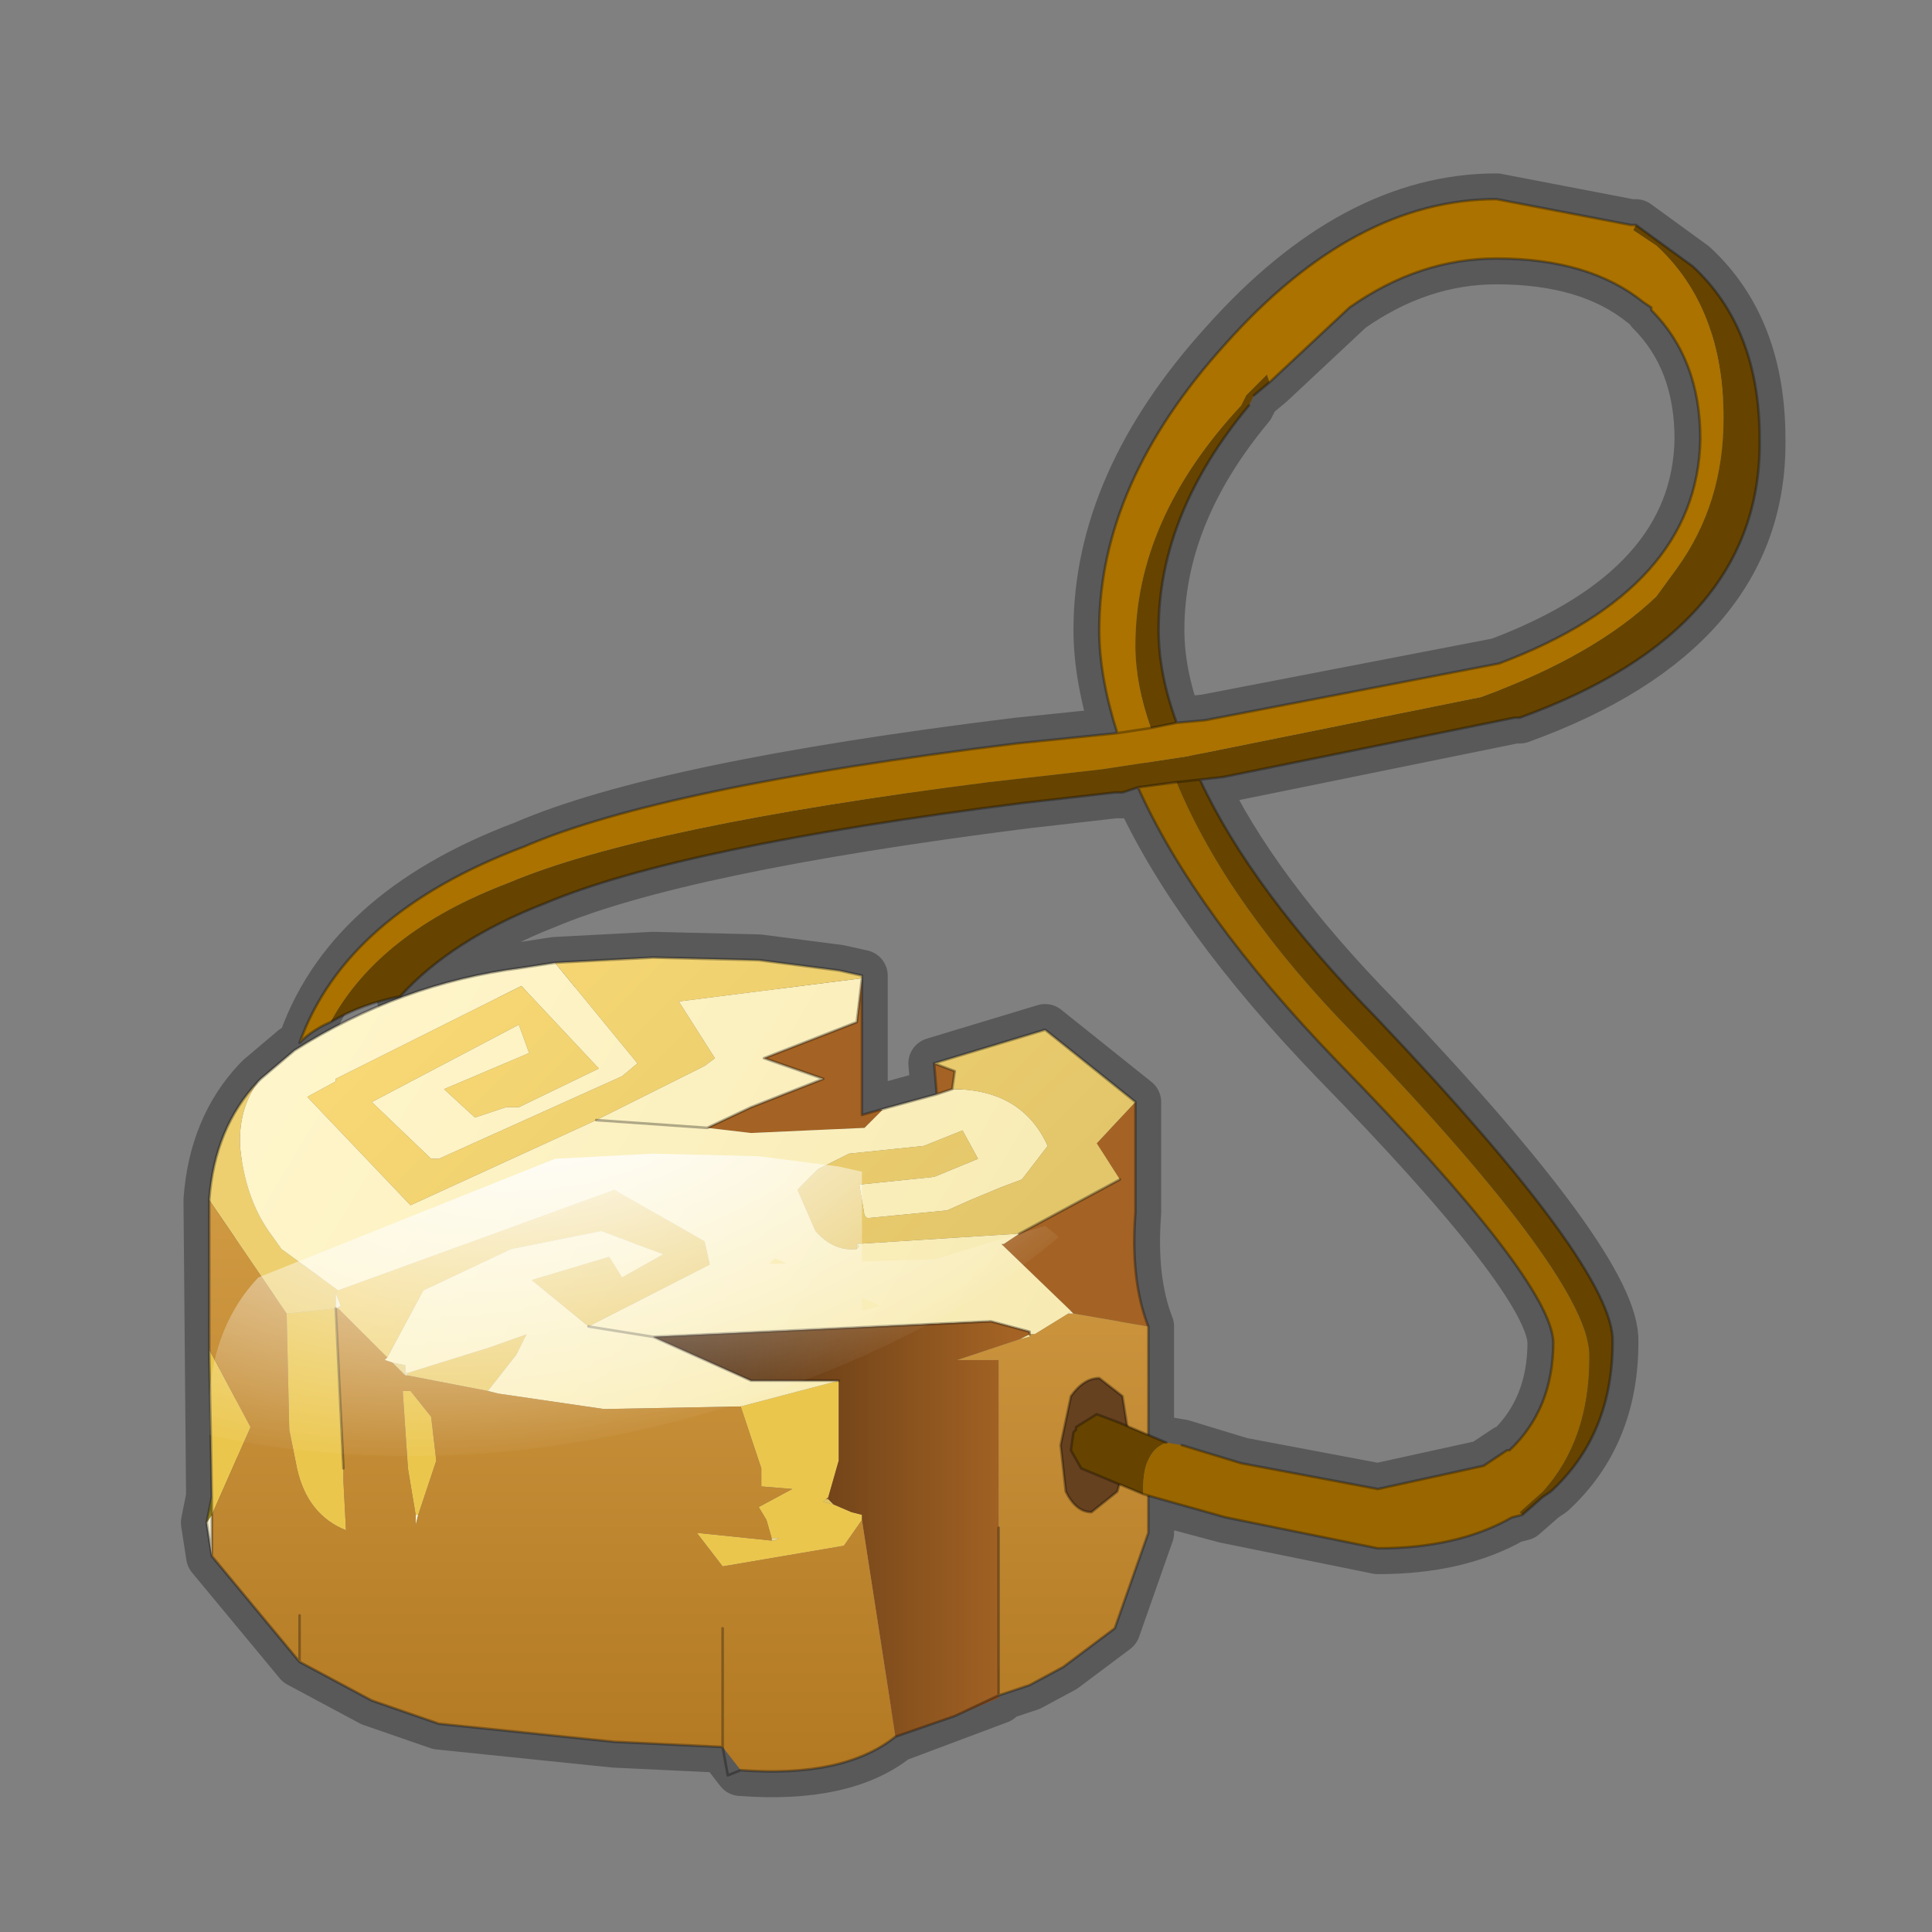 <?xml version="1.0" encoding="UTF-8" standalone="no"?>
<svg xmlns:xlink="http://www.w3.org/1999/xlink" height="440.0px" width="440.0px" xmlns="http://www.w3.org/2000/svg">
  <rect width="100%" height="100%" fill="#808080" stroke="none"/>
  <g transform="matrix(10.0, 0.0, 0.0, 10.0, 0.0, 0.0)">
    <use height="44.0" transform="matrix(1.0, 0.0, 0.0, 1.0, 0.0, 0.0)" width="44.0" xlink:href="#shape0"/>
    <use height="31.45" transform="matrix(1.175, 0.0, 0.0, 1.175, -3.4, 3.949)" width="37.5" xlink:href="#sprite0"/>
    <use height="30.8" transform="matrix(1.175, 0.0, 0.0, 1.175, -3.4, 4.536)" width="37.0" xlink:href="#sprite2"/>
  </g>
  <defs>
    <g id="shape0" transform="matrix(1.0, 0.0, 0.0, 1.0, 0.0, 0.0)">
      <path d="M44.0 44.0 L0.0 44.0 0.0 0.0 44.0 0.0 44.0 44.0" fill="#43adca" fill-opacity="0.0" fill-rule="evenodd" stroke="none"/>
    </g>
    <g id="sprite0" transform="matrix(1.0, 0.0, 0.0, 1.0, 0.0, 4.3)">
      <use height="31.45" transform="matrix(1.0, 0.0, 0.0, 1.0, 6.4, -4.3)" width="31.1" xlink:href="#shape1"/>
      <clipPath id="clipPath0" transform="matrix(1.0, 0.0, 0.0, 1.0, 0.0, 4.3)">
        <use height="16.35" transform="matrix(1.0, 0.0, 0.0, 1.0, 6.65, 10.65)" width="18.75" xlink:href="#shape2"/>
      </clipPath>
      <g clip-path="url(#clipPath0)">
        <use height="38.45" transform="matrix(0.535, -0.411, 0.253, 0.329, 0.017, 14.177)" width="34.5" xlink:href="#sprite1"/>
      </g>
    </g>
    <g id="shape1" transform="matrix(1.0, 0.0, 0.0, 1.0, -6.4, 4.3)">
      <path d="M29.05 -1.7 Q30.4 -2.65 31.9 -2.65 33.7 -2.65 34.75 -1.8 L34.9 -1.7 34.9 -1.65 Q35.85 -0.7 35.85 0.85 35.8 3.75 31.95 5.2 L26.25 6.3 25.7 6.35 Q25.35 5.4 25.35 4.55 25.35 2.3 27.1 0.2 L27.2 0.0 27.5 -0.25 29.05 -1.7 M34.5 -3.3 L31.9 -3.8 Q29.15 -3.8 26.65 -1.0 24.2 1.7 24.2 4.55 24.2 5.45 24.55 6.55 L22.6 6.75 Q15.7 7.6 13.05 8.75 9.6 10.05 8.75 12.65 L8.6 12.7 7.95 13.25 7.9 13.3 Q7.05 14.2 6.95 15.6 L7.0 21.35 6.9 21.85 7.0 22.5 8.7 24.55 10.1 25.3 11.4 25.75 14.8 26.1 16.9 26.2 17.25 26.65 Q19.25 26.8 20.25 26.0 L22.25 25.25 22.25 25.2 22.85 25.0 23.5 24.65 24.5 23.9 25.15 22.05 25.15 21.35 26.65 21.75 29.6 22.35 Q31.15 22.35 32.2 21.75 L32.4 21.7 32.8 21.35 32.95 21.25 Q34.15 20.15 34.15 18.35 34.2 16.95 29.6 12.1 27.15 9.6 26.15 7.45 L26.6 7.4 32.25 6.25 32.35 6.25 Q37.05 4.55 37.0 0.85 37.0 -1.3 35.7 -2.5 L34.6 -3.3 34.5 -3.3 M24.95 7.6 Q26.05 10.05 28.8 12.9 32.95 17.15 33.0 18.35 33.0 19.65 32.15 20.45 L32.1 20.45 31.65 20.75 29.6 21.2 26.95 20.7 25.8 20.35 25.5 20.3 25.15 20.15 25.15 18.05 Q24.8 17.15 24.9 15.85 L24.9 13.7 23.15 12.3 21.0 12.95 21.05 13.55 19.6 13.95 19.6 11.25 19.15 11.15 17.6 10.95 15.55 10.9 13.65 11.0 13.0 11.1 Q11.8 11.25 10.7 11.7 11.65 10.55 13.45 9.85 16.05 8.75 22.75 7.9 L24.5 7.7 24.65 7.7 24.95 7.6" fill="none" stroke="#000000" stroke-linecap="round" stroke-linejoin="round" stroke-opacity="0.302" stroke-width="1.0"/>
    </g>
    <g id="shape2" transform="matrix(1.0, 0.0, 0.0, 1.0, -6.65, -10.65)">
      <path d="M23.6 17.8 L23.65 17.75 23.7 17.8 23.6 17.8 M7.0 22.5 L6.9 21.85 7.0 21.7 7.0 22.5 M10.75 18.95 L10.8 18.95 10.75 19.0 10.75 18.95 M9.4 17.7 L9.4 17.4 9.5 17.65 9.4 17.7 M10.95 21.7 L11.0 21.7 10.95 21.9 10.95 21.7" fill="#f7f0d0" fill-rule="evenodd" stroke="none"/>
      <path d="M23.65 17.75 L22.3 16.45 22.35 16.45 22.65 16.25 24.6 15.2 24.15 14.5 24.9 13.7 24.9 15.85 Q24.8 17.15 25.15 18.05 L23.7 17.8 23.65 17.75 M21.35 13.45 L21.05 13.55 21.0 12.95 21.4 13.1 21.35 13.45 M19.95 13.85 L20.0 13.85 19.65 14.2 17.45 14.3 16.6 14.2 17.45 13.8 18.85 13.25 17.7 12.85 19.5 12.15 19.6 11.3 19.6 13.95 19.95 13.85 M18.9 21.4 L18.95 21.35 18.95 21.4 18.9 21.4" fill="#a46324" fill-rule="evenodd" stroke="none"/>
      <path d="M19.5 16.45 L19.55 16.5 19.5 16.55 19.5 16.45 M10.5 18.75 L10.75 18.8 10.75 18.95 10.75 19.0 10.5 18.75 M17.25 19.6 L17.4 19.55 17.25 19.6 M17.85 22.15 L18.0 22.15 17.9 22.2 17.85 22.2 17.85 22.15 M9.45 17.7 L9.4 17.7 9.5 17.65 9.45 17.7 M10.8 18.95 L10.8 19.0 10.75 19.0 10.8 18.95" fill="#ebd68d" fill-rule="evenodd" stroke="none"/>
      <path d="M22.65 18.3 L22.85 18.2 22.85 18.25 22.65 18.3" fill="#efe1a0" fill-rule="evenodd" stroke="none"/>
      <path d="M6.9 21.85 L7.0 21.35 7.0 21.7 6.9 21.85" fill="#a58f1d" fill-rule="evenodd" stroke="none"/>
      <path d="M19.05 21.5 L18.85 21.45 18.9 21.4 18.95 21.4 19.05 21.5" fill="#e2c55f" fill-rule="evenodd" stroke="none"/>
      <path d="M16.6 14.2 L16.5 14.2 16.65 14.2 16.6 14.2 M22.25 25.2 L22.25 25.25 21.4 25.6 22.25 25.2" fill="#8f4b1b" fill-rule="evenodd" stroke="none"/>
      <path d="M7.9 13.3 Q7.5 13.85 7.55 14.6 7.65 15.55 8.1 16.2 L8.35 16.55 9.45 17.35 9.4 17.4 9.4 17.7 8.45 17.8 6.95 15.6 Q7.05 14.2 7.9 13.3 M10.8 18.95 L12.4 18.45 13.1 18.2 12.9 18.6 12.35 19.3 10.8 19.0 10.8 18.95" fill="#edcf6f" fill-rule="evenodd" stroke="none"/>
      <path d="M7.0 21.35 L6.95 18.5 7.75 20.0 7.0 21.7 7.0 21.35 M17.25 19.6 L19.15 19.1 19.15 20.65 18.95 21.35 18.9 21.4 18.85 21.45 19.05 21.5 19.4 21.65 19.6 21.7 19.6 21.8 19.25 22.3 16.9 22.7 16.4 22.05 17.85 22.2 17.9 22.2 18.0 22.15 17.85 22.15 17.75 21.8 17.6 21.55 18.25 21.2 17.65 21.15 17.65 20.8 17.25 19.6 M8.45 17.8 L9.4 17.7 9.55 20.8 9.55 21.05 9.6 22.0 Q8.85 21.7 8.65 20.8 L8.5 20.05 8.45 17.8 M10.95 21.7 L10.8 20.8 10.7 19.3 10.85 19.3 11.25 19.8 11.35 20.65 11.3 20.8 11.0 21.7 10.95 21.7" fill="#ebc64d" fill-rule="evenodd" stroke="none"/>
      <path d="M9.45 17.35 L14.8 15.4 16.55 16.4 16.65 16.85 14.3 18.05 13.2 17.15 14.7 16.7 14.95 17.1 15.75 16.65 14.55 16.2 12.8 16.55 11.1 17.35 10.4 18.65 9.45 17.7 9.5 17.65 9.4 17.4 9.45 17.35 M22.65 16.25 L19.5 16.45 19.5 16.55 Q19.05 16.6 18.7 16.2 L18.35 15.4 18.75 15.0 19.35 14.7 20.8 14.55 21.55 14.25 21.85 14.8 21.0 15.15 19.55 15.3 19.65 15.9 19.7 15.95 21.25 15.8 21.7 15.6 22.3 15.35 22.7 15.2 23.2 14.55 Q22.7 13.45 21.35 13.45 L21.4 13.1 21.0 12.95 23.15 12.3 24.9 13.7 24.15 14.5 24.6 15.2 22.65 16.25 M14.45 14.05 L10.85 15.7 8.85 13.6 9.4 13.3 9.4 13.25 13.0 11.45 14.5 13.05 12.95 13.8 12.7 13.8 12.1 14.0 11.5 13.45 13.15 12.75 12.95 12.2 10.1 13.7 11.25 14.8 11.4 14.8 14.95 13.2 15.25 12.95 13.65 11.0 15.55 10.9 17.6 10.95 19.15 11.15 19.6 11.25 19.6 11.3 16.05 11.75 16.75 12.85 16.55 13.0 14.45 14.05" fill="url(#gradient0)" fill-rule="evenodd" stroke="none"/>
      <path d="M7.9 13.3 L7.95 13.25 8.6 12.7 Q10.65 11.4 13.0 11.1 L13.65 11.0 15.25 12.95 14.95 13.2 11.4 14.8 11.25 14.8 10.1 13.7 12.95 12.2 13.15 12.75 11.5 13.45 12.1 14.0 12.7 13.8 12.95 13.8 14.5 13.05 13.0 11.45 9.4 13.25 9.4 13.3 8.85 13.6 10.85 15.7 14.45 14.05 16.55 13.0 16.75 12.85 16.05 11.75 19.6 11.3 19.5 12.15 17.7 12.85 18.85 13.25 17.45 13.8 16.6 14.2 16.65 14.2 16.5 14.2 16.6 14.2 17.45 14.3 19.65 14.2 20.0 13.85 19.95 13.85 21.05 13.55 21.35 13.45 Q22.7 13.45 23.2 14.55 L22.7 15.2 22.3 15.35 21.7 15.6 21.25 15.8 19.7 15.95 19.65 15.9 19.55 15.3 21.0 15.15 21.85 14.8 21.55 14.25 20.8 14.55 19.35 14.7 18.75 15.0 18.35 15.4 18.7 16.2 Q19.05 16.6 19.5 16.55 L19.55 16.5 19.5 16.45 22.65 16.25 22.35 16.45 22.3 16.45 23.65 17.75 23.6 17.8 22.95 18.2 22.85 18.2 22.85 18.15 22.1 17.95 15.55 18.25 14.3 18.05 15.55 18.25 17.45 19.1 19.15 19.1 17.25 19.6 14.6 19.65 12.55 19.35 12.35 19.3 12.9 18.6 13.1 18.2 12.4 18.45 10.8 18.95 10.75 18.95 10.75 18.8 10.5 18.75 10.35 18.7 10.4 18.65 11.1 17.35 12.8 16.55 14.55 16.2 15.75 16.65 14.95 17.1 14.7 16.7 13.2 17.15 14.3 18.05 16.65 16.85 16.55 16.4 14.8 15.4 9.45 17.35 8.35 16.55 8.1 16.2 Q7.65 15.55 7.55 14.6 7.5 13.85 7.9 13.3 M14.45 14.05 L16.5 14.2 14.45 14.05 M17.25 19.6 L17.4 19.55 17.25 19.6" fill="url(#gradient1)" fill-rule="evenodd" stroke="none"/>
      <path d="M22.85 18.2 L22.95 18.2 23.6 17.8 23.7 17.8 25.15 18.05 25.15 22.05 24.5 23.9 23.5 24.65 22.85 25.0 22.25 25.2 22.25 21.95 22.25 18.7 21.45 18.7 22.65 18.3 22.85 18.25 22.85 18.2 M20.25 26.0 Q19.25 26.8 17.25 26.65 L16.9 26.2 14.8 26.1 11.4 25.75 10.1 25.3 8.7 24.55 7.0 22.5 7.0 21.7 7.75 20.0 6.95 18.5 6.95 15.6 8.45 17.8 8.5 20.05 8.65 20.8 Q8.85 21.7 9.6 22.0 L9.55 21.05 9.55 20.8 9.4 17.7 9.45 17.7 10.4 18.65 10.35 18.7 10.5 18.75 10.75 19.0 10.8 19.0 12.35 19.3 12.55 19.35 14.6 19.65 17.25 19.6 17.65 20.8 17.65 21.15 18.25 21.2 17.6 21.55 17.75 21.8 17.85 22.15 17.85 22.2 16.4 22.05 16.9 22.7 19.25 22.3 19.6 21.8 20.25 26.0 M11.0 21.7 L11.3 20.8 11.35 20.65 11.25 19.8 10.85 19.3 10.7 19.3 10.8 20.8 10.95 21.7 10.95 21.9 11.0 21.7 M8.7 23.65 L8.7 24.55 8.7 23.65 M16.9 23.9 L16.9 26.2 16.9 23.9" fill="url(#gradient2)" fill-rule="evenodd" stroke="none"/>
      <path d="M15.55 18.25 L22.1 17.95 22.85 18.15 22.85 18.2 22.65 18.3 21.45 18.7 22.25 18.7 22.25 21.95 22.25 25.2 21.4 25.6 20.25 26.0 19.6 21.8 19.6 21.7 19.4 21.65 19.05 21.5 18.95 21.4 18.95 21.35 19.15 20.65 19.15 19.1 17.45 19.1 15.55 18.25" fill="url(#gradient3)" fill-rule="evenodd" stroke="none"/>
      <path d="M13.65 11.0 L13.0 11.1 Q10.65 11.4 8.6 12.7 L7.95 13.25 7.9 13.3 M15.55 18.25 L22.1 17.95 22.85 18.15 22.85 18.2 M21.35 13.45 L21.05 13.55 19.95 13.85 M13.65 11.0 L15.55 10.9 17.6 10.95 19.15 11.15 19.6 11.25 19.6 11.3 19.6 13.95 19.95 13.85 M21.0 12.95 L21.4 13.1 21.35 13.45 M21.0 12.95 L23.15 12.3 24.9 13.7 24.9 15.85 Q24.8 17.15 25.15 18.05 L25.15 22.05 24.5 23.9 23.5 24.65 22.85 25.0 22.25 25.2 21.4 25.6 20.25 26.0 Q19.25 26.8 17.25 26.65 L17.0 26.75 16.9 26.2 14.8 26.1 11.4 25.75 10.1 25.3 8.7 24.55 7.0 22.5 6.9 21.85 7.0 21.35 6.95 18.5 6.95 15.6 Q7.05 14.2 7.9 13.3 M19.15 19.1 L17.45 19.1 15.55 18.25 M7.0 21.7 L7.0 21.35 M7.0 21.7 L7.0 22.5 M21.05 13.55 L21.0 12.95" fill="none" stroke="#000000" stroke-linecap="round" stroke-linejoin="round" stroke-opacity="0.302" stroke-width="0.5"/>
      <path d="M14.3 18.05 L15.55 18.25 M16.6 14.2 L16.5 14.2 14.45 14.05 M16.6 14.2 L17.45 13.8 18.85 13.25 17.7 12.85 19.5 12.15 19.6 11.3 M22.25 21.95 L22.25 25.2 M9.4 17.7 L9.55 20.8 M8.7 24.55 L8.7 23.65 M16.9 26.2 L16.9 23.9 M22.65 16.25 L24.6 15.2" fill="none" stroke="#000000" stroke-linecap="round" stroke-linejoin="round" stroke-opacity="0.2" stroke-width="0.5"/>
    </g>
    <linearGradient gradientTransform="matrix(0.006, 0.006, -0.002, 0.002, 15.2, 13.75)" gradientUnits="userSpaceOnUse" id="gradient0" spreadMethod="pad" x1="-819.2" x2="819.2">
      <stop offset="0.0" stop-color="#fcdc76"/>
      <stop offset="1.0" stop-color="#e3c66a"/>
    </linearGradient>
    <linearGradient gradientTransform="matrix(0.009, 0.005, -0.003, 0.005, 15.6, 15.35)" gradientUnits="userSpaceOnUse" id="gradient1" spreadMethod="pad" x1="-819.2" x2="819.2">
      <stop offset="0.0" stop-color="#fff6cc"/>
      <stop offset="1.0" stop-color="#f7eab2"/>
    </linearGradient>
    <linearGradient gradientTransform="matrix(0.0, 0.007, -0.007, 0.0, 13.65, 20.75)" gradientUnits="userSpaceOnUse" id="gradient2" spreadMethod="pad" x1="-819.2" x2="819.2">
      <stop offset="0.0" stop-color="#d19b44"/>
      <stop offset="1.0" stop-color="#b37923"/>
    </linearGradient>
    <linearGradient gradientTransform="matrix(-0.004, 0.0, 0.0, -0.005, 19.2, 21.95)" gradientUnits="userSpaceOnUse" id="gradient3" spreadMethod="pad" x1="-819.2" x2="819.2">
      <stop offset="0.0" stop-color="#a46324"/>
      <stop offset="1.0" stop-color="#4a2b10"/>
    </linearGradient>
    <g id="sprite1" transform="matrix(1.0, 0.0, 0.0, 1.0, 17.25, 19.2)">
      <use height="38.45" transform="matrix(1.0, 0.0, 0.0, 1.0, -17.25, -19.2)" width="34.5" xlink:href="#shape3"/>
    </g>
    <g id="shape3" transform="matrix(1.0, 0.0, 0.0, 1.0, 17.25, 19.2)">
      <path d="M12.2 -6.25 Q17.25 1.25 17.25 8.4 17.25 15.55 12.2 18.15 7.15 20.75 0.0 17.3 -7.15 13.8 -12.2 6.3 -17.25 -1.2 -17.25 -8.35 -17.25 -15.5 -12.2 -18.1 -7.15 -20.7 0.0 -17.2 7.15 -13.75 12.2 -6.25" fill="url(#gradient4)" fill-rule="evenodd" stroke="none"/>
    </g>
    <radialGradient cx="0" cy="0" gradientTransform="matrix(0.022, 0.011, 0.0, 0.022, 0.0, 0.05)" gradientUnits="userSpaceOnUse" id="gradient4" r="819.2" spreadMethod="pad">
      <stop offset="0.0" stop-color="#ffffff"/>
      <stop offset="1.0" stop-color="#ffffff" stop-opacity="0.0"/>
    </radialGradient>
    <g id="sprite2" transform="matrix(1.0, 0.0, 0.0, 1.0, 0.0, 3.8)">
      <use height="30.55" transform="matrix(1.0, 0.0, 0.0, 1.0, 6.9, -3.8)" width="30.1" xlink:href="#shape4"/>
      <clipPath id="clipPath1" transform="matrix(1.0, 0.0, 0.0, 1.0, 0.0, 3.8)">
        <use height="16.35" transform="matrix(1.0, 0.0, 0.0, 1.0, 6.65, 10.65)" width="18.75" xlink:href="#shape5"/>
      </clipPath>
      <g clip-path="url(#clipPath1)">
        <use height="38.45" transform="matrix(0.535, -0.411, 0.253, 0.329, 0.017, 14.177)" width="34.5" xlink:href="#sprite1"/>
      </g>
    </g>
    <g id="shape4" transform="matrix(1.0, 0.0, 0.0, 1.0, -6.9, 3.8)">
      <path d="M23.6 17.8 L23.65 17.75 23.7 17.8 23.6 17.8 M9.5 17.65 L9.4 17.7 9.4 17.4 9.5 17.65 M7.0 22.5 L6.9 21.85 7.0 21.7 7.0 22.5 M10.75 18.95 L10.8 18.95 10.75 19.0 10.75 18.95 M10.95 21.7 L11.0 21.7 10.95 21.9 10.95 21.7" fill="#f7f0d0" fill-rule="evenodd" stroke="none"/>
      <path d="M24.6 15.2 L24.15 14.5 24.9 13.7 24.9 15.85 Q24.8 17.15 25.15 18.05 L23.7 17.8 23.65 17.75 22.3 16.45 22.35 16.45 22.65 16.25 24.6 15.2 M21.0 12.95 L21.4 13.1 21.35 13.45 21.05 13.55 21.0 12.95 M19.95 13.85 L20.0 13.85 19.65 14.2 17.45 14.3 16.6 14.2 17.45 13.8 18.85 13.25 17.7 12.85 19.5 12.15 19.6 11.3 19.6 13.95 19.95 13.85 M18.9 21.4 L18.95 21.35 18.95 21.4 18.9 21.4" fill="#a46324" fill-rule="evenodd" stroke="none"/>
      <path d="M19.5 16.55 L19.5 16.45 19.55 16.5 19.5 16.55 M9.45 17.7 L9.4 17.7 9.5 17.65 9.45 17.7 M10.5 18.75 L10.75 18.8 10.75 18.95 10.75 19.0 10.5 18.75 M10.8 18.95 L10.8 19.0 10.75 19.0 10.8 18.95 M17.85 22.15 L18.0 22.15 17.9 22.2 17.85 22.2 17.85 22.15" fill="#ebd68d" fill-rule="evenodd" stroke="none"/>
      <path d="M22.85 18.2 L22.85 18.25 22.65 18.3 22.85 18.2" fill="#efe1a0" fill-rule="evenodd" stroke="none"/>
      <path d="M6.9 21.85 L7.0 21.35 7.0 21.7 6.9 21.85" fill="#a58f1d" fill-rule="evenodd" stroke="none"/>
      <path d="M19.05 21.5 L18.85 21.45 18.9 21.4 18.95 21.4 19.05 21.5" fill="#e2c55f" fill-rule="evenodd" stroke="none"/>
      <path d="M21.4 25.6 L22.25 25.2 22.25 25.25 21.4 25.6" fill="#8f4b1b" fill-rule="evenodd" stroke="none"/>
      <path d="M7.9 13.3 Q7.5 13.85 7.55 14.6 7.65 15.55 8.1 16.2 L8.35 16.55 9.45 17.35 9.4 17.4 9.4 17.7 8.45 17.8 6.95 15.6 Q7.05 14.2 7.9 13.3 M10.8 18.95 L12.4 18.45 13.1 18.2 12.9 18.6 12.35 19.3 10.8 19.0 10.8 18.95" fill="#edcf6f" fill-rule="evenodd" stroke="none"/>
      <path d="M8.45 17.8 L9.4 17.7 9.55 20.8 9.55 21.05 9.6 22.0 Q8.85 21.7 8.65 20.8 L8.5 20.05 8.45 17.8 M7.0 21.35 L6.95 18.5 7.75 20.0 7.0 21.7 7.0 21.35 M17.25 19.6 L19.15 19.1 19.15 20.65 18.95 21.35 18.9 21.4 18.85 21.45 19.05 21.5 19.4 21.65 19.6 21.7 19.6 21.8 19.25 22.3 16.9 22.7 16.4 22.05 17.85 22.2 17.9 22.2 18.0 22.15 17.85 22.15 17.75 21.8 17.6 21.55 18.25 21.2 17.65 21.15 17.65 20.8 17.25 19.6 M10.95 21.7 L10.8 20.8 10.7 19.3 10.85 19.3 11.25 19.8 11.35 20.65 11.3 20.8 11.0 21.7 10.95 21.7" fill="#ebc64d" fill-rule="evenodd" stroke="none"/>
      <path d="M21.35 13.45 Q22.7 13.45 23.2 14.55 L22.7 15.2 22.3 15.35 21.7 15.6 21.25 15.8 19.7 15.95 19.65 15.9 19.55 15.3 21.0 15.15 21.85 14.8 21.55 14.25 20.8 14.55 19.35 14.7 18.75 15.0 18.35 15.4 18.7 16.2 Q19.05 16.6 19.5 16.55 L19.55 16.5 19.5 16.45 22.65 16.25 22.35 16.45 22.3 16.45 23.65 17.75 23.6 17.8 22.95 18.2 22.85 18.2 22.85 18.15 22.1 17.95 15.55 18.25 14.3 18.05 15.55 18.25 17.45 19.1 19.15 19.1 17.25 19.6 14.6 19.65 12.55 19.35 12.35 19.3 12.9 18.6 13.1 18.2 12.4 18.45 10.8 18.95 10.75 18.95 10.75 18.8 10.5 18.75 10.35 18.7 10.4 18.65 11.1 17.35 12.8 16.55 14.55 16.2 15.75 16.65 14.95 17.1 14.7 16.7 13.2 17.15 14.3 18.05 16.65 16.85 16.55 16.4 14.8 15.4 9.45 17.35 8.35 16.55 8.1 16.2 Q7.65 15.55 7.55 14.6 7.5 13.85 7.9 13.3 L7.95 13.25 8.6 12.7 Q10.65 11.4 13.0 11.1 L13.65 11.0 15.25 12.95 14.95 13.2 11.4 14.8 11.25 14.8 10.1 13.7 12.95 12.2 13.15 12.75 11.5 13.45 12.1 14.0 12.7 13.8 12.95 13.8 14.5 13.05 13.0 11.45 9.4 13.25 9.4 13.3 8.85 13.6 10.85 15.7 14.45 14.05 16.55 13.0 16.75 12.85 16.05 11.75 19.6 11.3 19.5 12.15 17.7 12.85 18.85 13.25 17.45 13.8 16.6 14.2 17.45 14.3 19.65 14.2 20.0 13.85 19.95 13.85 21.05 13.55 21.35 13.45 M14.45 14.05 L16.6 14.2 14.45 14.05" fill="url(#gradient5)" fill-rule="evenodd" stroke="none"/>
      <path d="M24.9 13.7 L24.15 14.5 24.6 15.2 22.65 16.25 19.5 16.45 19.5 16.55 Q19.05 16.6 18.7 16.2 L18.35 15.4 18.75 15.0 19.35 14.7 20.8 14.55 21.55 14.25 21.85 14.8 21.0 15.15 19.55 15.3 19.65 15.9 19.7 15.95 21.25 15.8 21.7 15.6 22.3 15.35 22.7 15.2 23.2 14.55 Q22.7 13.45 21.35 13.45 L21.4 13.1 21.0 12.95 23.15 12.3 24.9 13.7 M14.45 14.05 L10.85 15.7 8.85 13.6 9.4 13.3 9.4 13.25 13.0 11.45 14.5 13.05 12.95 13.8 12.7 13.8 12.1 14.0 11.5 13.45 13.15 12.75 12.95 12.2 10.1 13.7 11.25 14.8 11.4 14.8 14.95 13.2 15.25 12.95 13.65 11.0 15.55 10.9 17.6 10.95 19.15 11.15 19.6 11.25 19.6 11.3 16.05 11.75 16.75 12.85 16.55 13.0 14.45 14.05 M9.45 17.35 L14.8 15.4 16.55 16.4 16.65 16.85 14.3 18.05 13.2 17.15 14.7 16.7 14.95 17.1 15.75 16.65 14.55 16.2 12.8 16.55 11.1 17.35 10.4 18.65 9.45 17.7 9.5 17.65 9.4 17.4 9.45 17.35" fill="url(#gradient6)" fill-rule="evenodd" stroke="none"/>
      <path d="M15.55 18.25 L22.1 17.95 22.85 18.15 22.85 18.2 22.65 18.3 21.45 18.7 22.25 18.7 22.25 21.95 22.25 25.2 21.4 25.6 20.25 26.0 19.6 21.8 19.6 21.7 19.4 21.65 19.05 21.5 18.95 21.4 18.95 21.35 19.15 20.65 19.15 19.1 17.45 19.1 15.55 18.25" fill="url(#gradient7)" fill-rule="evenodd" stroke="none"/>
      <path d="M22.85 18.2 L22.95 18.2 23.6 17.8 23.7 17.8 25.15 18.05 25.15 22.05 24.5 23.9 23.5 24.65 22.85 25.0 22.25 25.2 22.25 21.95 22.25 18.7 21.45 18.7 22.65 18.3 22.85 18.25 22.85 18.2 M6.95 18.5 L6.95 15.6 8.45 17.8 8.5 20.05 8.65 20.8 Q8.85 21.7 9.6 22.0 L9.55 21.05 9.55 20.8 9.4 17.7 9.45 17.7 10.4 18.65 10.35 18.7 10.5 18.75 10.75 19.0 10.8 19.0 12.35 19.3 12.55 19.35 14.6 19.65 17.25 19.6 17.65 20.8 17.65 21.15 18.25 21.2 17.6 21.55 17.75 21.8 17.85 22.15 17.85 22.2 16.4 22.05 16.9 22.7 19.25 22.3 19.6 21.8 20.25 26.0 Q19.25 26.8 17.25 26.65 L16.9 26.2 14.8 26.1 11.4 25.75 10.1 25.3 8.7 24.55 7.0 22.5 7.0 21.7 7.75 20.0 6.95 18.5 M8.7 23.65 L8.7 24.55 8.7 23.65 M11.0 21.7 L11.3 20.8 11.35 20.65 11.25 19.8 10.85 19.3 10.7 19.3 10.8 20.8 10.95 21.7 10.95 21.9 11.0 21.7 M16.9 23.9 L16.9 26.2 16.9 23.9" fill="url(#gradient8)" fill-rule="evenodd" stroke="none"/>
      <path d="M24.9 13.7 L23.15 12.3 21.0 12.95 21.4 13.1 21.35 13.45 21.05 13.55 19.95 13.85 M22.65 16.25 L24.6 15.2 M21.05 13.55 L21.0 12.95 M16.6 14.2 L14.45 14.05 M13.65 11.0 L13.0 11.1 Q10.65 11.4 8.6 12.7 L7.95 13.25 7.9 13.3 M14.3 18.05 L15.55 18.25 22.1 17.95 22.85 18.15 22.85 18.2 M22.25 21.95 L22.25 25.2 22.85 25.0 23.5 24.65 24.5 23.9 25.15 22.05 25.15 18.05 M24.9 13.7 L24.9 15.85 Q24.8 17.15 25.15 18.05 M16.6 14.2 L17.45 13.8 18.85 13.25 17.7 12.85 19.5 12.15 19.6 11.3 19.6 11.25 19.15 11.15 17.6 10.95 15.55 10.9 13.65 11.0 M6.95 18.5 L6.95 15.6 Q7.05 14.2 7.9 13.3 M9.4 17.7 L9.55 20.8 M7.0 22.5 L6.9 21.85 7.0 21.35 6.95 18.5 M7.0 21.7 L7.0 22.5 8.7 24.55 8.7 23.65 M7.0 21.7 L7.0 21.35 M19.6 11.3 L19.6 13.95 19.95 13.85 M19.15 19.1 L17.45 19.1 15.55 18.25 M20.25 26.0 L21.4 25.6 22.25 25.2 M17.25 26.65 Q19.25 26.8 20.25 26.0 M16.9 26.2 L14.8 26.1 11.4 25.75 10.1 25.3 8.7 24.55 M17.25 26.65 L17.0 26.75 16.9 26.2 16.9 23.9" fill="none" stroke="#000000" stroke-linecap="round" stroke-linejoin="round" stroke-opacity="0.302" stroke-width="0.05"/>
      <path d="M24.55 21.25 L24.05 21.65 Q23.75 21.65 23.55 21.25 L23.45 20.35 23.65 19.4 Q23.9 19.05 24.2 19.05 L24.65 19.4 24.8 20.35 24.55 21.25" fill="#66411f" fill-rule="evenodd" stroke="none"/>
      <path d="M24.55 21.25 L24.05 21.65 Q23.75 21.65 23.55 21.25 L23.45 20.35 23.65 19.4 Q23.9 19.05 24.2 19.05 L24.65 19.4 24.8 20.35 24.55 21.25 Z" fill="none" stroke="#000000" stroke-linecap="round" stroke-linejoin="round" stroke-opacity="0.302" stroke-width="0.05"/>
      <path d="M24.95 7.6 L25.7 7.5 Q26.7 9.9 29.15 12.4 33.75 17.2 33.7 18.65 33.7 20.25 32.8 21.25 L32.35 21.65 32.4 21.7 32.2 21.75 Q31.15 22.35 29.6 22.35 L26.65 21.75 25.05 21.3 25.05 21.2 Q25.05 20.45 25.5 20.3 L25.8 20.35 26.95 20.7 29.6 21.2 31.65 20.75 32.1 20.45 32.15 20.45 Q33.0 19.65 33.0 18.35 32.95 17.15 28.8 12.9 26.05 10.05 24.95 7.6" fill="#996600" fill-rule="evenodd" stroke="none"/>
      <path d="M25.2 6.45 Q24.9 5.6 24.9 4.85 24.9 2.4 26.95 0.2 L27.05 0.0 27.45 -0.4 27.5 -0.25 27.2 0.0 27.1 0.2 Q25.35 2.3 25.35 4.55 25.35 5.4 25.7 6.35 L25.2 6.45 M9.3 12.15 Q10.25 10.4 12.75 9.45 15.35 8.35 22.05 7.5 L24.25 7.25 25.9 7.0 31.6 5.85 Q33.8 5.05 35.0 3.9 L35.4 3.35 Q36.3 2.1 36.3 0.45 36.3 -1.7 35.0 -2.9 L34.55 -3.2 34.6 -3.3 35.7 -2.5 Q37.0 -1.3 37.0 0.85 37.05 4.55 32.35 6.25 L32.25 6.25 26.6 7.4 26.15 7.45 25.7 7.5 26.15 7.45 Q27.15 9.6 29.6 12.1 34.2 16.95 34.15 18.35 34.15 20.15 32.95 21.25 L32.8 21.35 32.4 21.7 32.35 21.65 32.8 21.25 Q33.7 20.25 33.7 18.65 33.75 17.2 29.15 12.4 26.7 9.9 25.7 7.5 L24.95 7.6 24.65 7.7 24.5 7.7 22.75 7.9 Q16.05 8.75 13.45 9.85 11.65 10.55 10.65 11.65 9.9 11.8 9.3 12.15 M25.05 21.3 L23.85 20.8 23.65 20.45 23.7 20.1 23.75 20.05 23.75 20.0 24.15 19.75 24.55 19.9 25.5 20.3 Q25.05 20.45 25.05 21.2 L25.05 21.3" fill="#664400" fill-rule="evenodd" stroke="none"/>
      <path d="M27.5 -0.25 L27.45 -0.4 27.05 0.0 26.95 0.2 Q24.9 2.4 24.9 4.85 24.9 5.6 25.2 6.45 L25.7 6.35 26.25 6.3 31.95 5.2 Q35.8 3.75 35.85 0.85 35.85 -0.7 34.9 -1.65 L34.9 -1.7 34.75 -1.8 Q33.7 -2.65 31.9 -2.65 30.4 -2.65 29.05 -1.7 L27.5 -0.25 M24.55 6.55 L25.2 6.45 24.55 6.55 Q24.2 5.45 24.2 4.55 24.2 1.7 26.65 -1.0 29.15 -3.8 31.9 -3.8 L34.5 -3.3 34.6 -3.3 34.55 -3.2 35.0 -2.9 Q36.3 -1.7 36.3 0.45 36.3 2.1 35.4 3.35 L35.0 3.9 Q33.8 5.05 31.6 5.85 L25.9 7.0 24.25 7.25 22.05 7.5 Q15.35 8.35 12.75 9.45 10.25 10.4 9.3 12.15 8.95 12.3 8.7 12.55 9.6 10.05 13.05 8.75 15.7 7.6 22.6 6.75 L24.55 6.55" fill="#ab7200" fill-rule="evenodd" stroke="none"/>
      <path d="M27.5 -0.25 L29.05 -1.7 Q30.4 -2.65 31.9 -2.65 33.7 -2.65 34.75 -1.8 L34.9 -1.7 34.9 -1.65 Q35.85 -0.7 35.85 0.85 35.8 3.75 31.95 5.2 L26.25 6.3 25.7 6.35 25.2 6.45 24.55 6.55 22.6 6.75 Q15.7 7.6 13.05 8.75 9.6 10.05 8.7 12.55 8.95 12.3 9.3 12.15 9.9 11.8 10.65 11.65 11.65 10.55 13.45 9.85 16.05 8.75 22.75 7.9 L24.5 7.7 24.65 7.7 24.95 7.6 25.7 7.5 26.15 7.45 Q27.15 9.6 29.6 12.1 34.2 16.95 34.15 18.35 34.15 20.15 32.95 21.25 L32.8 21.35 32.4 21.7 32.2 21.75 Q31.15 22.35 29.6 22.35 L26.65 21.75 25.05 21.3 23.85 20.8 23.65 20.45 23.7 20.1 23.75 20.05 23.75 20.0 24.15 19.75 24.55 19.9 25.5 20.3 M34.6 -3.3 L34.5 -3.3 31.9 -3.8 Q29.15 -3.8 26.65 -1.0 24.2 1.7 24.2 4.55 24.2 5.45 24.55 6.55 M26.15 7.45 L26.6 7.4 32.25 6.25 32.35 6.25 Q37.05 4.55 37.0 0.85 37.0 -1.3 35.7 -2.5 L34.6 -3.3 M27.2 0.0 L27.5 -0.25 M25.7 6.35 Q25.35 5.4 25.35 4.55 25.35 2.3 27.1 0.2 M25.8 20.35 L26.95 20.7 29.6 21.2 31.65 20.75 32.1 20.45 32.15 20.45 Q33.0 19.65 33.0 18.35 32.95 17.15 28.8 12.9 26.05 10.05 24.95 7.6" fill="none" stroke="#000000" stroke-linecap="round" stroke-linejoin="round" stroke-opacity="0.302" stroke-width="0.05"/>
    </g>
    <linearGradient gradientTransform="matrix(0.009, 0.005, -0.003, 0.005, 15.6, 15.35)" gradientUnits="userSpaceOnUse" id="gradient5" spreadMethod="pad" x1="-819.2" x2="819.2">
      <stop offset="0.0" stop-color="#fff6cc"/>
      <stop offset="1.0" stop-color="#f7eab2"/>
    </linearGradient>
    <linearGradient gradientTransform="matrix(0.006, 0.006, -0.002, 0.002, 15.2, 13.75)" gradientUnits="userSpaceOnUse" id="gradient6" spreadMethod="pad" x1="-819.2" x2="819.2">
      <stop offset="0.0" stop-color="#fcdc76"/>
      <stop offset="1.0" stop-color="#e3c66a"/>
    </linearGradient>
    <linearGradient gradientTransform="matrix(-0.004, 0.0, 0.0, -0.005, 19.2, 21.95)" gradientUnits="userSpaceOnUse" id="gradient7" spreadMethod="pad" x1="-819.2" x2="819.2">
      <stop offset="0.0" stop-color="#a46324"/>
      <stop offset="1.0" stop-color="#4a2b10"/>
    </linearGradient>
    <linearGradient gradientTransform="matrix(0.0, 0.007, -0.007, 0.0, 13.65, 20.75)" gradientUnits="userSpaceOnUse" id="gradient8" spreadMethod="pad" x1="-819.2" x2="819.2">
      <stop offset="0.0" stop-color="#d19b44"/>
      <stop offset="1.0" stop-color="#b37923"/>
    </linearGradient>
    <g id="shape5" transform="matrix(1.0, 0.0, 0.0, 1.0, -6.65, -10.65)">
      <path d="M23.6 17.8 L23.65 17.75 23.7 17.8 23.6 17.8 M7.0 22.5 L6.9 21.85 7.0 21.7 7.0 22.5 M10.75 18.95 L10.8 18.95 10.75 19.0 10.75 18.95 M9.4 17.4 L9.5 17.65 9.4 17.7 9.4 17.4 M10.95 21.7 L11.0 21.7 10.95 21.9 10.95 21.7" fill="#f7f0d0" fill-rule="evenodd" stroke="none"/>
      <path d="M23.65 17.75 L22.3 16.45 22.35 16.45 22.65 16.25 24.6 15.2 24.15 14.5 24.9 13.7 24.9 15.85 Q24.8 17.15 25.15 18.05 L23.7 17.8 23.65 17.75 M21.35 13.45 L21.05 13.55 21.0 12.95 21.4 13.1 21.35 13.45 M19.95 13.85 L20.0 13.85 19.65 14.2 17.45 14.3 16.6 14.2 17.45 13.8 18.85 13.25 17.7 12.85 19.5 12.15 19.6 11.3 19.6 13.95 19.95 13.85 M18.9 21.4 L18.95 21.35 18.95 21.4 18.9 21.4" fill="#a46324" fill-rule="evenodd" stroke="none"/>
      <path d="M19.5 16.45 L19.55 16.5 19.5 16.55 19.5 16.45 M10.5 18.75 L10.75 18.8 10.75 18.95 10.75 19.0 10.5 18.75 M17.25 19.6 L17.4 19.55 17.25 19.6 M17.85 22.15 L18.0 22.15 17.9 22.2 17.85 22.2 17.85 22.15 M9.5 17.65 L9.45 17.7 9.4 17.7 9.5 17.65 M10.75 19.0 L10.8 18.95 10.8 19.0 10.75 19.0" fill="#ebd68d" fill-rule="evenodd" stroke="none"/>
      <path d="M22.85 18.2 L22.85 18.25 22.65 18.3 22.85 18.2" fill="#efe1a0" fill-rule="evenodd" stroke="none"/>
      <path d="M6.9 21.85 L7.0 21.35 7.0 21.7 6.9 21.85" fill="#a58f1d" fill-rule="evenodd" stroke="none"/>
      <path d="M19.05 21.5 L18.85 21.45 18.9 21.4 18.95 21.4 19.05 21.5" fill="#e2c55f" fill-rule="evenodd" stroke="none"/>
      <path d="M16.6 14.2 L16.5 14.2 16.65 14.2 16.6 14.2 M22.25 25.2 L22.25 25.25 21.4 25.6 22.25 25.2" fill="#8f4b1b" fill-rule="evenodd" stroke="none"/>
      <path d="M7.9 13.3 Q7.5 13.85 7.55 14.6 7.65 15.55 8.1 16.2 L8.35 16.55 9.45 17.35 9.4 17.4 9.4 17.7 8.45 17.8 6.95 15.6 Q7.05 14.2 7.9 13.3 M10.8 18.95 L12.4 18.45 13.1 18.2 12.9 18.6 12.35 19.3 10.8 19.0 10.8 18.95" fill="#edcf6f" fill-rule="evenodd" stroke="none"/>
      <path d="M7.0 21.35 L6.95 18.5 7.75 20.0 7.0 21.7 7.0 21.35 M17.25 19.6 L19.15 19.1 19.15 20.65 18.95 21.35 18.9 21.4 18.85 21.45 19.05 21.5 19.4 21.65 19.6 21.7 19.6 21.8 19.25 22.3 16.9 22.7 16.4 22.05 17.85 22.2 17.9 22.2 18.0 22.15 17.85 22.15 17.75 21.8 17.6 21.55 18.25 21.2 17.65 21.15 17.65 20.8 17.25 19.6 M8.45 17.8 L9.4 17.7 9.55 20.8 9.55 21.05 9.6 22.0 Q8.85 21.7 8.65 20.8 L8.5 20.05 8.45 17.8 M10.95 21.7 L10.8 20.8 10.7 19.3 10.85 19.3 11.25 19.8 11.35 20.65 11.3 20.8 11.0 21.7 10.95 21.7" fill="#ebc64d" fill-rule="evenodd" stroke="none"/>
      <path d="M9.45 17.35 L14.8 15.4 16.55 16.4 16.65 16.85 14.3 18.05 13.2 17.15 14.7 16.7 14.95 17.1 15.75 16.65 14.55 16.2 12.8 16.55 11.1 17.35 10.4 18.65 9.45 17.7 9.5 17.65 9.4 17.4 9.45 17.35 M22.65 16.25 L19.5 16.45 19.5 16.55 Q19.05 16.6 18.7 16.2 L18.35 15.4 18.75 15.0 19.35 14.7 20.8 14.55 21.55 14.25 21.85 14.8 21.0 15.15 19.55 15.3 19.65 15.9 19.7 15.95 21.25 15.8 21.7 15.6 22.3 15.35 22.7 15.2 23.2 14.55 Q22.7 13.45 21.35 13.45 L21.4 13.1 21.0 12.95 23.15 12.3 24.9 13.7 24.15 14.5 24.6 15.2 22.65 16.25 M14.45 14.05 L10.85 15.7 8.85 13.6 9.4 13.3 9.4 13.25 13.0 11.45 14.5 13.05 12.95 13.8 12.7 13.8 12.1 14.0 11.5 13.45 13.15 12.75 12.95 12.2 10.1 13.7 11.25 14.8 11.4 14.8 14.95 13.2 15.25 12.95 13.65 11.0 15.55 10.9 17.6 10.95 19.15 11.15 19.6 11.25 19.6 11.3 16.05 11.75 16.75 12.85 16.55 13.0 14.45 14.05" fill="url(#gradient9)" fill-rule="evenodd" stroke="none"/>
      <path d="M7.9 13.3 L7.95 13.25 8.6 12.7 Q10.65 11.4 13.0 11.1 L13.65 11.0 15.25 12.95 14.95 13.2 11.4 14.8 11.25 14.8 10.1 13.7 12.95 12.2 13.15 12.75 11.5 13.45 12.1 14.0 12.7 13.8 12.95 13.8 14.5 13.05 13.0 11.45 9.4 13.25 9.4 13.3 8.85 13.6 10.85 15.7 14.45 14.05 16.55 13.0 16.75 12.85 16.05 11.75 19.6 11.3 19.5 12.15 17.7 12.85 18.85 13.25 17.45 13.8 16.6 14.2 16.65 14.2 16.5 14.2 16.6 14.2 17.45 14.3 19.65 14.2 20.0 13.85 19.95 13.85 21.05 13.55 21.35 13.45 Q22.7 13.45 23.2 14.55 L22.7 15.2 22.3 15.35 21.7 15.6 21.25 15.8 19.7 15.95 19.65 15.9 19.55 15.3 21.0 15.15 21.85 14.8 21.55 14.25 20.8 14.55 19.35 14.7 18.75 15.0 18.35 15.4 18.7 16.2 Q19.05 16.6 19.5 16.55 L19.55 16.5 19.5 16.45 22.65 16.25 22.35 16.45 22.3 16.45 23.65 17.75 23.6 17.8 22.95 18.2 22.85 18.2 22.85 18.15 22.1 17.95 15.55 18.25 14.3 18.05 15.55 18.25 17.45 19.1 19.15 19.1 17.25 19.6 14.6 19.65 12.55 19.35 12.35 19.3 12.9 18.6 13.1 18.2 12.4 18.45 10.8 18.95 10.75 18.95 10.75 18.8 10.5 18.75 10.35 18.7 10.4 18.65 11.1 17.35 12.8 16.55 14.55 16.2 15.75 16.65 14.95 17.1 14.7 16.7 13.2 17.15 14.3 18.05 16.65 16.85 16.55 16.4 14.8 15.4 9.45 17.35 8.35 16.55 8.1 16.2 Q7.65 15.55 7.55 14.6 7.5 13.85 7.9 13.3 M14.45 14.05 L16.5 14.2 14.45 14.05 M17.25 19.6 L17.4 19.55 17.25 19.6" fill="url(#gradient10)" fill-rule="evenodd" stroke="none"/>
      <path d="M22.85 18.2 L22.95 18.2 23.6 17.8 23.7 17.8 25.15 18.05 25.15 22.05 24.5 23.9 23.5 24.65 22.85 25.0 22.25 25.2 22.25 21.95 22.25 18.7 21.45 18.7 22.65 18.3 22.85 18.25 22.85 18.2 M20.25 26.0 Q19.25 26.8 17.25 26.65 L16.9 26.2 14.8 26.1 11.4 25.75 10.1 25.3 8.7 24.55 7.0 22.5 7.0 21.7 7.75 20.0 6.95 18.5 6.95 15.6 8.45 17.8 8.5 20.05 8.65 20.8 Q8.85 21.7 9.6 22.0 L9.55 21.05 9.55 20.8 9.4 17.7 9.45 17.7 10.4 18.65 10.35 18.7 10.5 18.75 10.75 19.0 10.8 19.0 12.35 19.3 12.55 19.35 14.6 19.65 17.25 19.6 17.65 20.8 17.65 21.15 18.25 21.2 17.6 21.55 17.75 21.8 17.85 22.15 17.85 22.2 16.4 22.05 16.9 22.7 19.25 22.3 19.6 21.8 20.25 26.0 M11.0 21.7 L11.3 20.8 11.35 20.65 11.25 19.8 10.85 19.3 10.7 19.3 10.8 20.8 10.95 21.7 10.95 21.9 11.0 21.7 M8.7 23.65 L8.7 24.55 8.7 23.65 M16.9 23.9 L16.9 26.2 16.9 23.9" fill="url(#gradient11)" fill-rule="evenodd" stroke="none"/>
      <path d="M15.55 18.25 L22.1 17.95 22.85 18.15 22.85 18.2 22.65 18.3 21.45 18.7 22.25 18.7 22.25 21.95 22.25 25.2 21.4 25.6 20.25 26.0 19.6 21.8 19.6 21.7 19.4 21.65 19.05 21.5 18.95 21.4 18.95 21.35 19.15 20.65 19.15 19.1 17.45 19.1 15.55 18.25" fill="url(#gradient12)" fill-rule="evenodd" stroke="none"/>
      <path d="M13.65 11.0 L13.0 11.1 Q10.65 11.4 8.6 12.7 L7.95 13.25 7.9 13.3 M15.55 18.25 L22.1 17.95 22.85 18.15 22.85 18.2 M21.35 13.45 L21.05 13.55 19.95 13.85 M13.65 11.0 L15.55 10.9 17.6 10.95 19.15 11.15 19.6 11.25 19.6 11.3 19.6 13.95 19.95 13.85 M21.0 12.95 L23.15 12.3 24.9 13.7 24.9 15.85 Q24.8 17.15 25.15 18.05 L25.15 22.05 24.5 23.9 23.5 24.65 22.85 25.0 22.25 25.2 21.4 25.6 20.25 26.0 Q19.25 26.8 17.25 26.65 L17.0 26.75 16.9 26.2 14.8 26.1 11.4 25.75 10.1 25.3 8.7 24.55 7.0 22.5 6.9 21.85 7.0 21.35 6.95 18.5 6.95 15.6 Q7.05 14.2 7.9 13.3 M21.0 12.95 L21.4 13.1 21.35 13.45 M19.15 19.1 L17.45 19.1 15.55 18.25 M7.0 21.7 L7.0 22.5 M7.0 21.7 L7.0 21.35 M21.05 13.55 L21.0 12.95" fill="none" stroke="#000000" stroke-linecap="round" stroke-linejoin="round" stroke-opacity="0.302" stroke-width="0.5"/>
      <path d="M14.3 18.05 L15.55 18.25 M16.6 14.2 L16.5 14.2 14.45 14.05 M16.6 14.2 L17.45 13.8 18.85 13.25 17.7 12.85 19.5 12.15 19.6 11.3 M22.25 21.95 L22.25 25.2 M9.4 17.7 L9.55 20.8 M8.7 24.55 L8.7 23.65 M16.9 26.2 L16.9 23.9 M22.65 16.25 L24.6 15.2" fill="none" stroke="#000000" stroke-linecap="round" stroke-linejoin="round" stroke-opacity="0.2" stroke-width="0.5"/>
    </g>
    <linearGradient gradientTransform="matrix(0.006, 0.006, -0.002, 0.002, 15.2, 13.75)" gradientUnits="userSpaceOnUse" id="gradient9" spreadMethod="pad" x1="-819.2" x2="819.2">
      <stop offset="0.0" stop-color="#fcdc76"/>
      <stop offset="1.0" stop-color="#e3c66a"/>
    </linearGradient>
    <linearGradient gradientTransform="matrix(0.009, 0.005, -0.003, 0.005, 15.6, 15.35)" gradientUnits="userSpaceOnUse" id="gradient10" spreadMethod="pad" x1="-819.2" x2="819.2">
      <stop offset="0.0" stop-color="#fff6cc"/>
      <stop offset="1.0" stop-color="#f7eab2"/>
    </linearGradient>
    <linearGradient gradientTransform="matrix(0.0, 0.007, -0.007, 0.0, 13.65, 20.75)" gradientUnits="userSpaceOnUse" id="gradient11" spreadMethod="pad" x1="-819.2" x2="819.2">
      <stop offset="0.0" stop-color="#d19b44"/>
      <stop offset="1.0" stop-color="#b37923"/>
    </linearGradient>
    <linearGradient gradientTransform="matrix(-0.004, 0.0, 0.0, -0.005, 19.2, 21.95)" gradientUnits="userSpaceOnUse" id="gradient12" spreadMethod="pad" x1="-819.2" x2="819.2">
      <stop offset="0.0" stop-color="#a46324"/>
      <stop offset="1.0" stop-color="#4a2b10"/>
    </linearGradient>
  </defs>
</svg>
